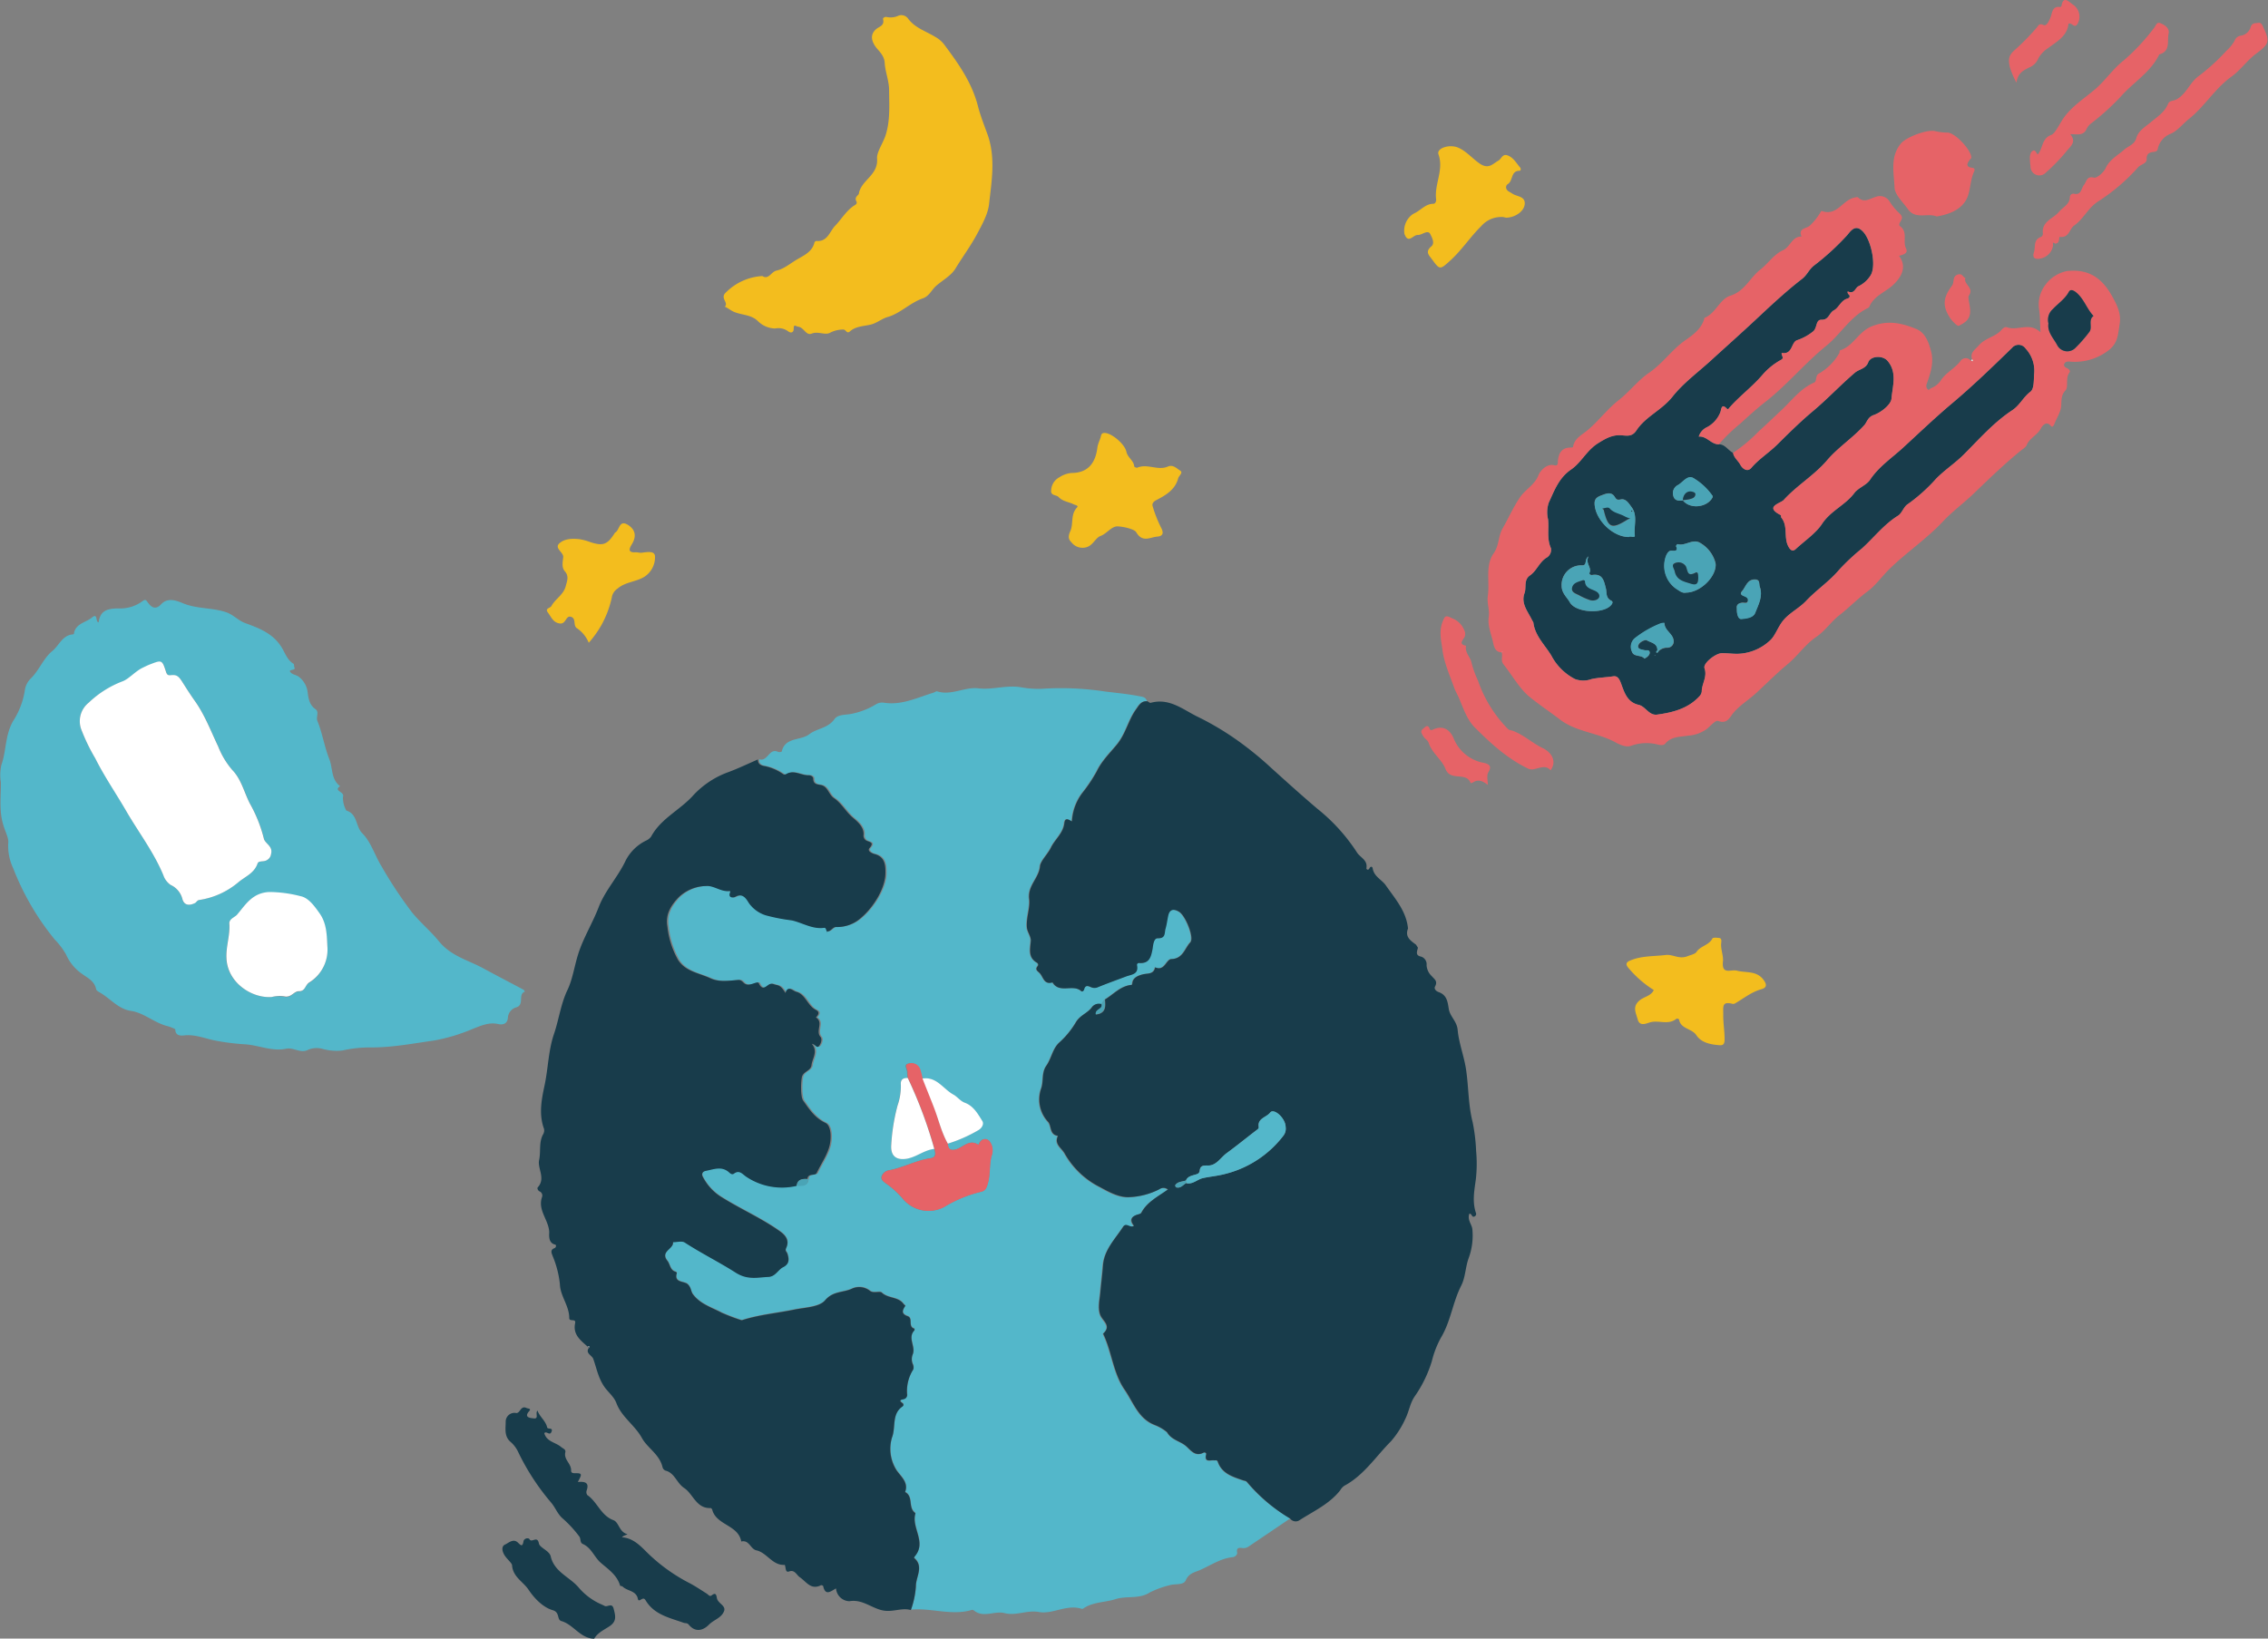 <svg xmlns="http://www.w3.org/2000/svg" viewBox="0 0 451.81 326.49"><rect x="0" y="0" width="451.81" height="326.49" fill="#808080" stroke="none"/><title>Coming soon_world</title><g id="Layer_2" data-name="Layer 2"><g id="Layer_1-2" data-name="Layer 1"><path d="M118,326.49c-2.55-.29-3.83-2.82-6.18-3.5-.92-.27-.25-1.75-1.71-2.16-2-.58-3.74-2.46-4.81-4.07s-3.11-2.54-3.29-4.85c0-.5-1.19-1.37-1.64-2.27s-.38-1.62.28-1.91,1.6-1.25,2.52-.37c.63.6.92.89,1.12-.28.1-.56,1-.77,1.21-.36.44.75,1.54-.82,1.85.8.17.9,2.09,1.42,2.36,2.6.71,3.09,3.75,4.08,5.53,6.15a12.49,12.49,0,0,0,4.38,3.32c.28.12.56.25.83.39.56.3,1.48-.73,1.8.57s.69,2.43-.76,3.43c-1.09.75-2.41,1.29-3.12,2.53Z" style="fill:#183c4b;"/><path d="M257,302.56l-8.21,5.55a1.78,1.78,0,0,1-1.25.34c-.63-.07-1.28-.17-1.09.91.07.41-.42.85-.87.9-2.41.24-4.36,1.61-6.48,2.55-1.06.47-2.27.61-2.89,2.07-.45,1.05-2.18.61-3.31,1a18.46,18.46,0,0,0-3.85,1.41c-2.12,1.39-4.6.62-6.84,1.34-2.08.67-4.41.53-6.33,1.81-.1.07-.26.16-.35.13-3-1-5.79,1.12-8.57.62-2.39-.43-4.54.81-6.83.22-2-.52-4.23,1.05-6.16-.56a.45.45,0,0,0-.36-.08c-4,1.21-8.07-.43-12.11-.06a17.18,17.18,0,0,0,1-4.77c0-1.79,1.64-3.91-.35-5.59,0,0,.06-.25.14-.34,2.4-2.81-.74-5.69.11-8.52,0-.07-.14-.2-.24-.28-1.18-1.06-.17-3.12-1.81-4,.8-2.11-1.2-3.32-1.93-4.72a7.9,7.9,0,0,1-.69-6.13c.81-2-.12-4.71,2.11-6.21a.39.39,0,0,0,0-.65c-.82-.56-.36-.67.25-.8a.85.85,0,0,0,.67-.84,7.94,7.94,0,0,1,1.22-5.08,1.54,1.54,0,0,0-.12-1.1,2.55,2.55,0,0,1,0-1.88c.66-1.59-1.11-3.32.36-4.82a.4.4,0,0,0-.07-.35c-1.3-.38-.18-2.08-1.28-2.46-1.4-.48-1-1.21-.47-2.08,0,0-.27-.24-.38-.39-1.05-1.45-3.06-1-4.32-2.23-.42-.4-1.64.2-2.35-.36a3.45,3.45,0,0,0-3.63-.41c-1.72.8-3.72.43-5.32,2.31-1.17,1.36-4,1.41-6.11,1.84-3.35.68-6.77,1-10.07,2-.23.07-.37.18-.65.06a38.94,38.94,0,0,1-3.75-1.43c-2-1.08-4.34-1.7-5.78-3.74-.43-.61-.41-1.36-1-1.95s-2.81-.23-2.16-2.23c0-.05-.16-.21-.27-.25-1.1-.33-1.05-1.48-1.6-2.16-1.53-1.92,1.29-2.34,1.1-3.73.79,0,1.79-.3,2.35.07,3.3,2.18,6.85,3.95,10.15,6,2.37,1.51,4.31.95,6.52.85,1.38-.06,1.87-1.41,2.91-1.93,1.31-.65,1.21-1.65.85-2.73-.12-.36-.51-.49-.23-1.1.67-1.43,0-2.47-1.26-3.34-3.64-2.58-7.74-4.38-11.52-6.74a10.28,10.28,0,0,1-3.77-4c-.4-.72-.06-1.18.56-1.3,1.53-.29,3.11-1,4.57.26.28.24.66.58,1,.31,1.12-.85,1.74.13,2.49.62a12.78,12.78,0,0,0,10,1.81c1,0,2.21.22,2.38-1.34.13-1.19,1.53-.49,1.87-1.21,1-2.12,2.52-4.08,2.72-6.45.1-1.15,0-3-1-3.49-2.1-1-3.21-2.69-4.42-4.41-.58-.83-.47-3.76-.27-4.69.26-1.21,1.76-1.18,1.92-2.42.18-1.39,1.33-2.69.07-4.23.7.09,1,.87,1.39.47s.73-1.41.31-1.88c-1-1.18.69-2.89-.89-3.85.49-.5.84-1.07,0-1.49-1.7-.85-2.07-3.19-4-3.64-.5-.12-1.63-1.38-2.06.27-.47-.69-.88-1.47-1.82-1.61-.43-.07-.81-.36-1.3-.17-.72.28-1.4,1.53-2.21-.18-.26-.55-1.76.74-2.78.1-.41-.26-.61-.8-1.25-.75-1.9.15-3.84.5-5.64-.34-2.22-1-4.88-1.31-6.39-3.62a17.1,17.1,0,0,1-2.13-6.61c-.45-2.53.72-4.29,2.24-5.91a8.06,8.06,0,0,1,5.48-2.23c1.52-.1,2.92,1.21,4.6,1,.31,0,.17.22.11.4-.37,1.1.82.89,1,.8,1.57-.94,2.28.37,2.83,1.25a6.5,6.5,0,0,0,3.33,2.39,36.85,36.85,0,0,0,5.16,1c2.16.46,4.12,1.81,6.46,1.49.38-.05.4.42.52.7l-.22.14s.11,0,.13,0a.55.55,0,0,0,.07-.16c.8.1,1.11-.87,1.85-.86a7.11,7.11,0,0,0,5-1.85c2.42-2.06,4.77-5.8,4.84-8.78,0-1.65-.06-3.42-2.27-3.94-.45-.1-1.39-.58-.9-1.15.88-1,.3-1.15-.51-1.45a1.12,1.12,0,0,1-.67-1.24c.07-1.63-1.38-2.72-2.24-3.47-1.35-1.18-2.18-2.82-3.67-3.81-1.06-.71-1.21-2.38-2.66-2.62-.82-.14-1.47-.2-1.46-1.28,0-.33-.43-.67-.85-.65-1.54.09-3-1.15-4.6-.2a.56.56,0,0,1-.5,0,10.11,10.11,0,0,0-3.59-1.6c-.78-.12-1.53-.3-1.47-1.35.82.26,1.27-.23,1.77-.76s1-1.17,2-.71c.19.1.7,0,.72-.07.69-2.94,3.78-2.11,5.51-3.46,1.5-1.16,3.69-1.15,5-3,.69-1,2.33-.79,3.53-1.08a14.8,14.8,0,0,0,4.8-1.91A2.34,2.34,0,0,1,176,140c3.58.6,6.71-1,10-2,.24-.07.5-.31.69-.25,2.84.9,5.5-.93,8.22-.6,2.91.35,5.7-.75,8.65-.18a19,19,0,0,0,4.83.22,58.63,58.63,0,0,1,11.8.6c2.24.27,4.55.49,6.79.93.58.11,1.31.16,1.49,1-1.22-.12-1.72.86-2.27,1.62-1.56,2.15-2,4.83-3.81,7-1.39,1.68-3,3.24-4,5.32a29.79,29.79,0,0,1-2.9,4.34,10.4,10.4,0,0,0-2.06,5.65c-.53-.24-1.36-1-1.52.39-.22,2-1.85,3.16-2.65,4.82-.64,1.32-2.09,2.66-2.19,3.76-.22,2.37-2.48,3.81-2.15,6.5.21,1.71-.63,3.74-.46,5.66.08.92.85,1.82.78,2.69-.13,1.67-.59,3.29,1.25,4.36a.44.44,0,0,1,.11.66c-.5.64-.13.87.36,1.34.8.76.86,2.45,2.61,1.9,1.37,2.33,4.12.23,5.76,1.77.15.14.46-.09.54-.39.21-.85.76-.71,1.33-.44a1.65,1.65,0,0,0,1.45,0c1.84-.75,3.71-1.42,5.57-2.12,1.07-.4,2.53-.39,2.18-2.2a.38.38,0,0,1,.43-.48c2.07.13,2.36-1.26,2.67-2.85.14-.73.27-2.09,1-2.08,1.65,0,1.31-1,1.58-1.93s.34-1.72.53-2.58c.32-1.44,1.27-1.31,2.16-.78,1.3.77,3.1,5.22,2.23,6.13-1.1,1.16-1.41,3.24-3.77,3.31-1,0-1.35,2.52-3.22,1.63-.29,1.51-1.55,1.15-2.55,1.44-.83.24-1.84.61-2,1.72,0,.32,0,.33-.35.37-2.06.31-3.43,1.87-5.1,2.89l-.65,1a1.72,1.72,0,0,0-1.91.55c-.87,1.27-2.44,1.59-3.31,3.19a17.3,17.3,0,0,1-3.27,3.94c-1.28,1.19-1.55,3.15-2.52,4.55s-.49,3.13-1.09,4.69a6.56,6.56,0,0,0,1.46,6.56c.68.81.24,2.52,1.93,2.75-.83,1.68.77,2.43,1.36,3.56a16.69,16.69,0,0,0,7,6.65c1.85,1.05,3.88,2.17,5.92,2a14.45,14.45,0,0,0,5.92-1.57,1.4,1.4,0,0,1,1.7.05c-2,1.44-4.17,2.49-5.3,4.65-.09.18-.43.26-.66.32-1.34.38-1.72,1.12-.8,2.26-.76.56-1.55-.74-2.17.22-1.56,2.43-3.73,4.53-4,7.65-.15,1.9-.39,3.8-.56,5.69-.13,1.42-.45,2.8,0,4.15s2.34,2.18.61,3.76c0,0,.07.23.12.34,1.63,3.53,1.89,7.58,4.16,10.86,1.75,2.52,2.69,5.68,5.93,7a8.59,8.59,0,0,1,2.56,1.45c.88,1.53,2.53,1.75,3.69,2.69.93.75,1.86,2.32,3.58,1.39.22-.12.61,0,.53.33-.46,1.73.86,1.1,1.59,1.2.3,0,.59-.14.74.31.81,2.37,3,3,5,3.67.29.1.57.07.82.36A33.56,33.56,0,0,0,257,302.56Zm-76.19-87.78c-.92,0-1.47.32-1.37,1.34a11.71,11.71,0,0,1-.65,4.11,39,39,0,0,0-1.27,8c-.1,2,.92,2.86,2.78,2.66,2.09-.23,3.71-1.79,5.8-2,.18.81.48,1.7-.79,1.89-2.83.42-5.36,1.85-8.15,2.38a1.85,1.85,0,0,0-1.56,1.25c-.19.77.61,1.17,1.14,1.58a17.57,17.57,0,0,1,3.2,3,6.66,6.66,0,0,0,8.13,1.5,25.3,25.3,0,0,1,7.23-3c1-.21,1.18-.74,1.45-1.64.56-1.84.28-3.76.76-5.54a3,3,0,0,0-.43-2.94c-.67-.7-1.66-.51-2.11.61,0,0-.12.11-.15.09-1.78-1.17-3,.57-4.43.95-1.17.31-1.51-.17-1.61-1.15a29.25,29.25,0,0,0,6-2.65c.79-.47,1.17-1.32.83-1.85-.9-1.42-1.76-3-3.48-3.64-.93-.35-1.51-1.2-2.27-1.62-2-1.1-3.35-3.65-6.17-3.2-.15-.61-.28-1.22-.47-1.82a1.83,1.83,0,0,0-2.28-1.17c-1.06.23-.19,1.14-.25,1.74A6.88,6.88,0,0,0,180.83,214.78Z" style="fill:#53b7ca;"/><path d="M257,302.56a33.56,33.56,0,0,1-8.56-7.26c-.24-.29-.53-.26-.82-.36-2-.72-4.17-1.3-5-3.67-.15-.45-.45-.27-.74-.31-.73-.1-2,.52-1.59-1.2.08-.3-.31-.45-.53-.33-1.72.92-2.65-.65-3.58-1.39-1.16-.94-2.81-1.16-3.69-2.69A8.59,8.59,0,0,0,230,283.9c-3.24-1.3-4.19-4.46-5.93-7-2.28-3.29-2.53-7.33-4.16-10.86-.05-.11-.16-.31-.12-.34,1.73-1.58-.16-2.53-.61-3.76s-.17-2.73,0-4.15c.17-1.89.41-3.79.56-5.69.25-3.11,2.41-5.22,4-7.65.62-1,1.41.34,2.17-.22-.92-1.14-.55-1.88.8-2.26.24-.07.57-.15.66-.32,1.13-2.16,3.28-3.21,5.3-4.65a1.4,1.4,0,0,0-1.7-.05,14.45,14.45,0,0,1-5.92,1.57c-2,.13-4.08-1-5.92-2a16.69,16.69,0,0,1-7-6.65c-.59-1.14-2.19-1.88-1.36-3.56-1.69-.23-1.26-1.94-1.93-2.75a6.56,6.56,0,0,1-1.46-6.56c.59-1.56.05-3.2,1.09-4.69s1.24-3.36,2.52-4.55a17.3,17.3,0,0,0,3.27-3.94c.87-1.6,2.44-1.92,3.31-3.19a1.72,1.72,0,0,1,1.91-.55c.35,1.08-1.28.93-1.14,2.07,2-.24,1.93-1.61,1.79-3,1.67-1,3-2.59,5.1-2.89.32,0,.31-.06.35-.37.14-1.12,1.14-1.48,2-1.72,1-.29,2.26.07,2.55-1.44,1.87.9,2.21-1.6,3.22-1.63,2.35-.07,2.67-2.15,3.77-3.31.87-.91-.93-5.36-2.23-6.13-.89-.53-1.84-.66-2.16.78-.19.85-.28,1.72-.53,2.58s.07,2-1.58,1.93c-.78,0-.9,1.35-1,2.08-.31,1.6-.6,3-2.67,2.85a.38.38,0,0,0-.43.48c.34,1.81-1.12,1.8-2.18,2.2-1.86.7-3.73,1.37-5.57,2.12a1.65,1.65,0,0,1-1.45,0c-.57-.27-1.12-.41-1.33.44-.07.29-.39.53-.54.39-1.64-1.54-4.38.56-5.76-1.77-1.76.54-1.81-1.15-2.61-1.9-.5-.47-.87-.69-.36-1.34a.44.44,0,0,0-.11-.66c-1.84-1.07-1.38-2.69-1.25-4.36.07-.87-.7-1.77-.78-2.69-.17-1.92.68-3.95.46-5.66-.33-2.69,1.92-4.12,2.15-6.5.1-1.1,1.55-2.44,2.19-3.76.81-1.66,2.43-2.86,2.65-4.82.16-1.36,1-.64,1.52-.39a10.4,10.4,0,0,1,2.06-5.65,29.79,29.79,0,0,0,2.9-4.34c1-2.08,2.63-3.64,4-5.32,1.77-2.15,2.26-4.83,3.81-7,.55-.75,1-1.74,2.27-1.62.21.11.46.36.63.31,3.86-1.06,6.57,1.48,9.69,2.93a57,57,0,0,1,9,5.58,66.78,66.78,0,0,1,5.41,4.53c3,2.71,6,5.42,9.11,8.06a36.6,36.6,0,0,1,7.9,8.72c.63,1,2.18,1.49,1.87,3.15,0,.21.37.48.61,0s.59-.34.64,0c.25,1.65,1.82,2.25,2.62,3.4,1.84,2.65,4.1,5.15,4.42,8.6-.65,1.65.5,2.41,1.59,3.21l.39.61c-.16.71-.59,1.52.61,1.77a1.59,1.59,0,0,1,1.11,1.71,3.23,3.23,0,0,0,1,2.15c.54.64,1.27,1,.7,2.07-.29.53.25,1,.73,1.15,1.63.6,1.76,1.92,2,3.39s1.61,2.42,1.76,4.13c.23,2.59,1.23,5.11,1.64,7.69.56,3.55.44,7.17,1.35,10.72a35.42,35.42,0,0,1,.69,5.75A27.29,27.29,0,0,1,294,235c-.31,2.27-.72,4.4,0,6.62a.55.55,0,0,1-.29.77c-.54.26-.49-.67-1-.55-.44,1.19.45,2.05.59,3a13,13,0,0,1-.76,5.93c-.63,1.8-.61,3.74-1.46,5.41-1.7,3.34-2.08,7.15-4.07,10.42a19.23,19.23,0,0,0-1.77,4.61,25,25,0,0,1-3.45,7.07c-.88,1.31-1.09,2.87-1.76,4.27a18.49,18.49,0,0,1-2.93,4.62c-3,3-5.38,6.76-9.25,8.84a2.62,2.62,0,0,0-.86.92c-2.16,2.76-5.32,4.16-8.16,6A1.37,1.37,0,0,1,257,302.56Zm-20.76-67.35c-.73.27-1.63.18-2.13.94,0,.07.1.41.2.43.85.23,1.34-.44,1.93-.84,1.31.31,2.21-.74,3.31-1,1.44-.33,2.9-.43,4.38-.82a21,21,0,0,0,11.82-7.74,2.33,2.33,0,0,0,.36-1.62c0-1.77-2.38-3.81-3.09-2.87s-2.55,1.12-2.28,2.85c.05.35-.24.51-.51.71-2,1.5-3.89,3.07-5.88,4.53-1.24.91-2.09,2.59-3.89,2.46-.91-.07-1.36.09-1.47,1-.08.68-.58.72-1.07.87C237.27,234.29,236.56,234.45,236.25,235.21Z" style="fill:#183c4b;"/><path d="M158.68,236.29a12.78,12.78,0,0,1-10-1.81c-.75-.49-1.37-1.47-2.49-.62-.36.27-.74-.06-1-.31-1.46-1.25-3-.55-4.57-.26-.62.12-1,.58-.56,1.3a10.28,10.28,0,0,0,3.77,4c3.78,2.36,7.88,4.15,11.52,6.74,1.23.87,1.93,1.91,1.26,3.34-.28.6.11.73.23,1.1.36,1.08.46,2.09-.85,2.73-1,.51-1.53,1.87-2.91,1.93-2.21.1-4.14.66-6.52-.85-3.29-2.1-6.85-3.86-10.15-6-.55-.37-1.55-.06-2.35-.07.19,1.38-2.63,1.81-1.1,3.73.54.68.5,1.83,1.6,2.16.11,0,.29.2.27.25-.64,2,1.43,1.55,2.16,2.23s.61,1.34,1,1.95c1.45,2,3.76,2.66,5.78,3.74a38.94,38.94,0,0,0,3.75,1.43c.29.12.42,0,.65-.06,3.3-1,6.72-1.3,10.07-2,2.12-.43,4.95-.47,6.11-1.84,1.6-1.88,3.61-1.51,5.32-2.31a3.45,3.45,0,0,1,3.63.41c.7.56,1.93,0,2.35.36,1.26,1.2,3.27.78,4.32,2.23.11.15.4.36.38.39-.57.87-.92,1.6.47,2.08,1.11.38,0,2.08,1.28,2.46a.4.4,0,0,1,.07.35c-1.47,1.5.3,3.23-.36,4.82a2.55,2.55,0,0,0,0,1.88,1.54,1.54,0,0,1,.12,1.1,7.94,7.94,0,0,0-1.22,5.08.85.85,0,0,1-.67.84c-.61.13-1.07.24-.25.8a.39.39,0,0,1,0,.65c-2.22,1.5-1.3,4.17-2.11,6.21a7.9,7.9,0,0,0,.69,6.13c.73,1.4,2.74,2.61,1.93,4.72,1.64.85.63,2.91,1.81,4,.09.08.26.22.24.28-.85,2.83,2.29,5.71-.11,8.52-.08.09-.17.31-.14.34,2,1.68.32,3.79.35,5.59a17.18,17.18,0,0,1-1,4.77c-1.93-.55-3.73.58-5.91,0s-3.87-2.18-6.34-1.76a2.74,2.74,0,0,1-2.65-2.55c-1,.52-2.11,1.61-2.57-.47,0-.09-.35-.21-.45-.16-2,1-2.9-.71-4.22-1.61-.61-.42-1-1.55-2.1-1.14-.55.2-.63-.22-.71-.6a5,5,0,0,0-.15-.71c-2.48.17-3.54-2.43-5.68-2.9-1.17-.26-1.42-2.14-3-1.76-.6-3.3-4.86-3.21-5.76-6.23,0-.17-.22-.43-.32-.43-2.9.12-3.48-2.79-5.3-4-1.51-1-1.86-3-3.73-3.47a1,1,0,0,1-.58-.69c-.58-2.53-3-3.81-4.08-5.76-1.43-2.62-4.07-4.2-5.11-7-.48-1.28-1.63-2.15-2.38-3.22-1.24-1.77-1.56-3.74-2.23-5.59-.26-.72-1.63-1.1-.88-2.19,0-.13,0-.25,0-.37l-.17,0,.2.37c-1.44-1.35-3.27-2.48-2.76-4.91.22-1.05-1.18-.19-1.17-1.06,0-2.41-1.78-4.35-1.86-6.68a19.71,19.71,0,0,0-1.43-5.61c-.17-.52-.62-1.23.33-1.6.39-.15.42-.66.14-.72-1.48-.35-1.14-2.06-1.17-2.57-.15-2.39-2.34-4.34-1.43-6.9a.9.9,0,0,0-.49-1.13c-.35-.16-.51-.64-.37-.79,1.65-1.8-.09-3.75.28-5.47s-.09-3.5.79-5.1a1.52,1.52,0,0,0,.19-1.09c-1.11-3-.46-6,.13-8.8.7-3.36.74-6.85,1.84-10.08,1-2.92,1.35-6,2.72-8.85,1-2.11,1.35-4.64,2.06-6.93,1-3.28,2.89-6.28,4.13-9.51,1.31-3.39,3.83-6,5.37-9.28a9,9,0,0,1,4.09-4,2.42,2.42,0,0,0,1-.81c1.95-3.61,5.79-5.28,8.41-8.23a17.77,17.77,0,0,1,7.06-4.63c2-.75,3.87-1.66,5.8-2.49-.05,1,.7,1.23,1.47,1.35a10.11,10.11,0,0,1,3.59,1.6.56.56,0,0,0,.5,0c1.58-1,3.06.29,4.6.2.42,0,.85.32.85.65,0,1.08.63,1.14,1.46,1.28,1.45.24,1.6,1.91,2.66,2.62,1.49,1,2.32,2.63,3.67,3.81.86.75,2.31,1.83,2.24,3.47a1.12,1.12,0,0,0,.67,1.24c.82.3,1.39.42.51,1.45-.49.57.45,1,.9,1.15,2.21.52,2.31,2.29,2.27,3.94-.07,3-2.42,6.73-4.84,8.78a7.11,7.11,0,0,1-5,1.85c-.74,0-1.05,1-1.85.86l0,0c-.13-.28-.15-.75-.52-.7-2.34.32-4.3-1-6.46-1.49a36.85,36.85,0,0,1-5.16-1,6.5,6.5,0,0,1-3.33-2.39c-.56-.88-1.26-2.19-2.83-1.25-.15.09-1.34.3-1-.8.06-.18.19-.43-.11-.4-1.67.19-3.08-1.12-4.6-1a8.06,8.06,0,0,0-5.48,2.23c-1.53,1.62-2.7,3.38-2.24,5.91a17.1,17.1,0,0,0,2.13,6.61c1.51,2.31,4.17,2.58,6.39,3.62,1.8.84,3.75.48,5.64.34.64,0,.85.49,1.25.75,1,.64,2.52-.66,2.78-.1.8,1.71,1.48.46,2.21.18.49-.19.87.1,1.3.17.94.15,1.35.92,1.82,1.61.43-1.65,1.55-.39,2.06-.27,1.91.45,2.28,2.78,4,3.64.83.42.48,1,0,1.49,1.58,1-.13,2.67.89,3.85.41.48.12,1.4-.31,1.88s-.69-.38-1.39-.47c1.26,1.54.11,2.83-.07,4.23-.16,1.24-1.66,1.21-1.92,2.42-.2.93-.31,3.86.27,4.69,1.22,1.72,2.32,3.43,4.42,4.41,1,.47,1.13,2.34,1,3.49-.2,2.37-1.72,4.33-2.72,6.45-.34.72-1.74,0-1.87,1.21C160,234.88,158.9,234.83,158.68,236.29Z" style="fill:#183c4b;"/><path d="M19.64,124c.32-2.06,1.29-2.8,4.11-2.77a7.41,7.41,0,0,0,4.65-1.46c.64-.47.75-.12,1.1.34.73,1,1.56,1.41,2.63.26,1.31-1.4,3.12-.67,4.3-.18,2.82,1.18,5.87.84,8.68,1.82,1.41.49,2.36,1.64,3.74,2.14,2.73,1,5.4,2,7.13,4.64.79,1.18,1.16,2.66,2.49,3.47.15.09.07.5.18.72.4.75-1.62.25-.62,1.12.42.37,1.17.4,1.64.86a4.61,4.61,0,0,1,1.61,2.9c.15,1.2.32,2.58,1.57,3.44.79.54.06,1.58.38,2.34,1,2.46,1.39,5.13,2.38,7.63.71,1.79.31,4,2.14,5.37-1.45,1,1,1.06.57,2.16a5.17,5.17,0,0,0,.67,2.7c2.26.67,1.82,3.17,3.19,4.54,1.73,1.72,2.48,4.39,3.83,6.58a83.69,83.69,0,0,0,6.06,9.16c1.67,2.05,3.76,3.79,5.36,5.76,2.45,3,5.87,3.77,8.91,5.43,2.62,1.43,5.28,2.8,7.92,4.21.13.07.2.26.3.4-1.49.52.06,2.74-1.85,3.17a2.3,2.3,0,0,0-1.53,2c-.09,1.37-1.17,1.46-1.89,1.3-1.93-.45-3.62.38-5.22,1a36,36,0,0,1-7.58,2.27c-4.1.57-8.18,1.37-12.36,1.38a25.13,25.13,0,0,0-5.92.61A10.44,10.44,0,0,1,64.3,209a4.36,4.36,0,0,0-2.92.17c-1.49.79-2.89-.53-4.41-.21-2.75.58-5.38-.69-8.1-.88a45.67,45.67,0,0,1-6.19-.79c-1.9-.4-3.79-1.19-5.86-1-.55.06-1.91.27-1.9-1.22a7.25,7.25,0,0,0-1.69-.65c-2.55-.68-4.59-2.63-7.14-3s-4.15-2.52-6.26-3.7c-.26-.15-.62-.36-.67-.6-.34-1.74-1.83-2.31-3-3.21a9.18,9.18,0,0,1-3-3.73,14.9,14.9,0,0,0-2.27-3,52.1,52.1,0,0,1-8.24-14.13,10.45,10.45,0,0,1-1-5.19c.09-.91-.67-2.32-1-3.51-.86-2.81-.45-5.64-.48-8.48a9.12,9.12,0,0,1,.11-3.47c1-2.82.71-5.9,2.33-8.73a15.58,15.58,0,0,0,2.35-6.22,4.1,4.1,0,0,1,1.22-2.31c1.66-1.64,2.48-4,4.24-5.42,1.35-1.11,2-3.14,4.07-3.32.31,0,.24-.21.27-.37.47-1.85,2.37-2,3.57-3S19,124,19.64,124ZM54,170.14c.44-1.55-1.19-2-1.39-3a28,28,0,0,0-2.8-7c-1.14-2.24-1.7-4.84-3.5-6.67a16.38,16.38,0,0,1-2.81-4.7c-1.47-3.08-2.64-6.28-4.66-9.08-.88-1.23-1.72-2.55-2.49-3.78-.68-1.08-1.1-1.42-2.16-1.33-.56.05-.84,0-1.07-.66-.77-2.4-.83-2.39-3.11-1.51-.53.21-1.05.46-1.57.71-1.51.71-2.79,2.25-4,2.7A20,20,0,0,0,17.68,140a4.72,4.72,0,0,0-1.49,5.36A38,38,0,0,0,19,151.11c1.79,3.52,4.07,6.79,6,10.21,2.5,4.37,5.63,8.39,7.57,13.09A3.79,3.79,0,0,0,34,176.32a4.21,4.21,0,0,1,2.33,2.85c.38,1.31,1.42,1.26,2.46.78.32-.15.42-.55.88-.63a15.64,15.64,0,0,0,7.73-3.48c1.41-1.19,3.22-1.82,3.89-3.8.17-.49.9-.37,1.39-.49A1.63,1.63,0,0,0,54,170.14Zm.13,28.51a6.42,6.42,0,0,1,2.72,0c1.24.09,1.73-1.1,2.68-1.07,1.24,0,1.2-1.22,2-1.72a7.67,7.67,0,0,0,3.66-7c-.13-2.28-.07-4.64-1.52-6.73-1-1.52-2.25-3.18-3.85-3.48a25.26,25.26,0,0,0-6.23-.83c-3.44.18-4.73,2.57-6.4,4.51-.46.53-1.61.81-1.54,1.82.17,2.32-.69,4.52-.57,6.89C45.33,195.87,50.23,198.94,54.12,198.65Z" style="fill:#53b7ca;"/><path d="M342.41,88.53c1.27,0,1.84,1.22,2.84,1.7.17,1,1,1.56,1.46,2.39.29.56,1.3,1.63,2.18.6,1.52-1.77,3.5-3,5.15-4.63,2.28-2.26,4.57-4.53,7.05-6.61,2.91-2.43,5.51-5.23,8.42-7.71.85-.73,2.21-.8,2.67-2.08s2.87-1.43,3.83-.31c2,2.32,1,5.08.81,7.52-.09,1.22-2.09,2.79-3.55,3.29-1.21.42-1.3,1.34-1.85,2-2.28,2.57-5.24,4.46-7.42,7-2.58,3-6,5-8.65,7.92-.64.71-3.94,1.33-.63,3,.11.06.05.39.16.53,1.35,1.67.43,3.88,1.38,5.71.5,1,1,1,1.52.51,1.78-1.65,4-3.11,5.21-5,1.73-2.62,4.62-3.72,6.42-6.12.8-1.07,2.42-1.56,3.14-2.66,1.73-2.6,4.32-4.32,6.52-6.34,3.26-3,6.46-6.07,9.87-8.93,4.13-3.46,8-7.22,11.88-11a1.7,1.7,0,0,1,2.73.15,6.46,6.46,0,0,1,1.7,4.92c-.11,1.23,0,3.06-.75,3.66-1.43,1.07-2.13,2.71-3.62,3.69-3.59,2.36-6.49,5.6-9.45,8.62-1.79,1.83-3.92,3.18-5.7,5a33.39,33.39,0,0,1-5.69,5.11c-.81.51-1.13,1.79-1.93,2.29-2.82,1.74-4.8,4.38-7.21,6.55a42.78,42.78,0,0,0-4.5,4.21c-1.93,2.31-4.53,4-6.62,6.24-1.43,1.51-3.45,2.41-4.72,4.11-.88,1.18-1.48,2.89-2.37,3.68a9.84,9.84,0,0,1-6.7,2.73c-1,0-2-.16-3-.13-1.2,0-3.76,2-3.42,3,.59,1.71-.54,3.08-.55,4.64a1.72,1.72,0,0,1-.51,1c-2.26,2.42-5.26,3.18-8.37,3.6-1.65.23-2.31-1.65-3.71-1.95-2.46-.53-2.93-2.87-3.61-4.57-.41-1-.9-1.19-1.43-1.11-1.43.22-2.88.24-4.32.55a4.78,4.78,0,0,1-3.3,0,11,11,0,0,1-4.72-4.69c-1.27-2.1-3.23-3.9-3.57-6.52,0-.17-.17-.33-.25-.5-.81-1.72-2.28-3.32-1.52-5.4.43-1.17-.22-2.65,1.11-3.56s1.85-2.69,3.35-3.56a1.8,1.8,0,0,0,.81-1.83c-.87-1.9-.37-3.85-.58-5.77a6,6,0,0,1,.14-3.32c1.13-2.43,2-4.94,4.47-6.62,2-1.39,3.1-3.84,5.38-5.24,1.54-1,2.9-1.72,4.68-1.56,1.14.1,2.1.31,2.95-1,1.83-2.78,5.1-4.06,7.19-6.71s5.08-4.86,7.67-7.22c2.94-2.69,5.95-5.36,8.87-8.09s6-5.63,9.25-8.14c1-.74,1.35-1.8,2.29-2.59A49.9,49.9,0,0,0,368,46.84c.68-.82,1.67-2.34,3.23-.56s2.67,6.95,1.3,8.77a5.78,5.78,0,0,1-2.3,2c-.64.27-.8,1.64-2.09,1.05-.14-.07-.12.37.1.55.47.41.12.77-.21.86-1.3.35-1.62,1.78-2.69,2.33s-1,1.94-2.49,1.89c-1.21,0-.79,1.67-1.71,2.36A10.31,10.31,0,0,1,358,67.8c-1.16.38-.85,2.88-3,2.56-.2,0,0,.41.06.64.18.45,0,.59-.45.82a13.35,13.35,0,0,0-3.61,3c-2,2.3-4.44,4.11-6.44,6.37-.16.18-.3.52-.56.25-1.08-1.13-1.1.13-1.26.62a5.71,5.71,0,0,1-2.7,3.08A3,3,0,0,0,338.42,87C340,86.84,340.85,88.56,342.41,88.53Zm-7.16,11.18,0,0c1.29,1.68,4.45,1.51,5.72-.28.16-.23.32-.46.14-.68a12.21,12.21,0,0,0-3.83-3.52c-1.14-.54-2,.84-3,1.42a1.81,1.81,0,0,0-.91,2.26C333.63,99.79,334.45,99.81,335.25,99.71Zm-4.84,30.07a2.36,2.36,0,0,1,1.71-.71,1.25,1.25,0,0,0,1.28-1.54c-.18-1.3-1.83-1.91-1.8-3.39a2.62,2.62,0,0,0-.71.08,20.33,20.33,0,0,0-5.23,3,2.26,2.26,0,0,0-.54,2.64c.35,1.12,1.8.57,2.47,1.37,0,.05,1.05-.51,1.07-1.14s-.65-.39-1-.5c-.54-.15-1.39-.18-1.31-.83.1-.82,1.44-1.33,1.69-1.18.8.48,2.16.54,2.15,2-.09.13-.28.33-.25.38C330.14,130.24,330.26,129.94,330.41,129.79Zm5.47-11.71c2.66,0,5.78-2.84,5.92-5.41a2,2,0,0,0-.06-.57,6.47,6.47,0,0,0-2.91-3.85c-1.56-1.08-3.07.65-4.64.16-.05,0-.33.34-.29.41.47.93-.09,1-.76.9s-.88.37-1.14.83a5.58,5.58,0,0,0,2,6.81C334.55,117.7,335.09,118.24,335.88,118.08Zm-19.43-7.21c-.92.65-.16,1.85-1.36,1.77a3.89,3.89,0,0,0-4,4.09c0,1.47,1.08,2.3,1.63,3.27,1.1,2,5.77,2.31,7.71,1,.47-.31,1.15-1,.56-1.31-1.18-.58-.87-1.6-1.08-2.43-.39-1.52-.62-3.06-2.79-2.69-.28,0-.59-.21-.48-.43C317.17,113.05,315.74,112.26,316.45,110.86Zm8-3.91c.33-.2,1.28.3,1.21-.29-.24-1.88.64-3.91-.64-5.63-.54-.73-1.14-1.75-2.14-1.54-.75.16-.88,0-1.24-.54-.66-1.06-1.72-.61-2.58-.28-.66.25-1.4.53-1.41,1.56C317.67,103.37,321.19,107,324.48,107ZM346,121.3c0,1,.25,2.09.89,2,.95-.09,2.37-.22,2.76-1.21.63-1.63,1.6-3.3.92-5.21-.2-.55.09-1.38-.87-1.44-1.64-.09-1.9,1.46-2.69,2.35-.55.61.05.85.55,1s.71.39.65.83c-.1.68-.7.41-1.07.43C346.2,120.16,345.86,120.59,346,121.3Zm-16.31,9.16-.07.14h.12Z" style="fill:#183c4b;"/><path d="M342.41,88.53c-1.56,0-2.39-1.69-4-1.54a3,3,0,0,1,1.64-1.88,5.71,5.71,0,0,0,2.7-3.08c.17-.49.18-1.74,1.26-.62.26.27.4-.07.56-.25,2-2.26,4.44-4.06,6.44-6.37a13.35,13.35,0,0,1,3.61-3c.42-.22.63-.37.45-.82-.09-.23-.26-.67-.06-.64,2.11.32,1.79-2.18,3-2.56a10.31,10.31,0,0,0,3.14-1.71c.92-.69.5-2.4,1.71-2.36,1.53.05,1.56-1.41,2.49-1.89s1.39-2,2.69-2.33c.33-.09.69-.45.21-.86-.22-.19-.24-.62-.1-.55,1.29.59,1.45-.78,2.09-1.05a5.78,5.78,0,0,0,2.3-2c1.37-1.82.27-7-1.3-8.77s-2.55-.26-3.23.56A49.9,49.9,0,0,1,361.24,53c-.94.79-1.34,1.85-2.29,2.59-3.25,2.51-6.24,5.33-9.25,8.14s-5.92,5.4-8.87,8.09c-2.58,2.36-5.5,4.48-7.67,7.22S327.81,83,326,85.74c-.85,1.29-1.81,1.07-2.95,1-1.78-.16-3.14.61-4.68,1.56-2.27,1.4-3.34,3.85-5.38,5.24-2.46,1.68-3.34,4.18-4.47,6.62a6,6,0,0,0-.14,3.32c.21,1.91-.29,3.87.58,5.77a1.8,1.8,0,0,1-.81,1.83c-1.5.86-2,2.63-3.35,3.56s-.68,2.39-1.11,3.56c-.76,2.08.7,3.68,1.52,5.4.08.17.23.32.25.5.34,2.63,2.3,4.42,3.57,6.52a11,11,0,0,0,4.72,4.69,4.78,4.78,0,0,0,3.3,0c1.43-.31,2.89-.33,4.32-.55.54-.08,1,.08,1.43,1.11.68,1.7,1.15,4,3.61,4.57,1.4.3,2.06,2.17,3.71,1.95,3.11-.43,6.11-1.19,8.37-3.6a1.72,1.72,0,0,0,.51-1c0-1.56,1.15-2.93.55-4.64-.34-1,2.22-2.95,3.42-3,1,0,2,.11,3,.13a9.84,9.84,0,0,0,6.7-2.73c.88-.8,1.48-2.5,2.37-3.68,1.27-1.7,3.3-2.6,4.72-4.11,2.1-2.22,4.69-3.93,6.62-6.24a42.78,42.78,0,0,1,4.5-4.21c2.41-2.16,4.39-4.8,7.21-6.55.81-.5,1.13-1.78,1.93-2.29a33.39,33.39,0,0,0,5.69-5.11c1.78-1.8,3.91-3.15,5.7-5,3-3,5.86-6.26,9.45-8.62,1.5-1,2.2-2.62,3.62-3.69.8-.6.64-2.43.75-3.66a6.46,6.46,0,0,0-1.7-4.92,1.7,1.7,0,0,0-2.73-.15c-3.87,3.76-7.75,7.52-11.88,11-3.4,2.86-6.61,5.94-9.87,8.93-2.2,2-4.79,3.74-6.52,6.34-.73,1.1-2.34,1.59-3.14,2.66-1.8,2.4-4.68,3.5-6.42,6.12-1.25,1.89-3.43,3.35-5.21,5-.51.48-1,.47-1.52-.51-.95-1.84,0-4-1.38-5.71-.11-.13,0-.47-.16-.53-3.3-1.7,0-2.32.63-3,2.62-2.9,6.07-4.87,8.65-7.92,2.18-2.58,5.14-4.46,7.42-7,.55-.62.64-1.54,1.85-2,1.45-.5,3.46-2.07,3.55-3.29C377,77,378,74.2,376,71.88c-1-1.12-3.34-1-3.83.31s-1.82,1.35-2.67,2.08c-2.9,2.48-5.51,5.28-8.42,7.71-2.48,2.08-4.78,4.36-7.05,6.61-1.65,1.63-3.63,2.85-5.15,4.63-.87,1-1.89,0-2.18-.6-.44-.84-1.29-1.42-1.46-2.39a31.36,31.36,0,0,0,5.12-4.29c1.53-1.37,3-2.8,4.49-4.19,2.1-1.95,3.8-4.34,6.57-5.54.57-.25.13-1.44,1-1.82a11.11,11.11,0,0,0,4-4.05c.07-.17,0-.5.13-.53,2.64-.81,3.61-3.67,6.26-4.76,3.27-1.35,6.08-.66,8.92.49,1.75.71,2.43,2.5,2.93,4.33.67,2.41-.11,4.55-.87,6.72a.93.93,0,0,0,.15.87c.27.46.5,0,.73-.11a4.18,4.18,0,0,0,1.89-1.44c1-1.65,2.86-2.45,4-4a1.27,1.27,0,0,1,2-.11L393,72l-.14-.4c-.44-1.4.54-1.85,1.34-2.78,1.29-1.51,3.27-1.67,4.48-3.05.31-.36.72-.72,1.14-.56,2.11.79,4.47-1.12,6.67,1-.11-1.84-.07-3.29-.3-4.7a6.43,6.43,0,0,1,1.24-4.71A7,7,0,0,1,411.8,54c3.91-.39,6.66,1,8.85,4.83,1.13,2,1.95,3.64,1.6,5.77s-.3,3.91-2.52,5.44a11,11,0,0,1-7.49,2c-.4,0-.79,0-1,.43s.12.7.5.87.77.56.53.87c-.87,1.13-.16,2.9-.79,3.56-1.18,1.23-.64,2.62-1,3.86-.31,1.06-.88,1.92-1.25,2.9-.13.33-.4.67-.66.36-1-1.28-1.92.28-2,.48-.7,1.34-2.25,1.89-2.83,3.31-.19.47-.79.79-1.23,1.15-3.19,2.62-6.16,5.46-9.13,8.33-2,1.95-4.39,3.68-6.31,5.73-3.27,3.48-7.22,6.13-10.61,9.42-1.51,1.46-2.74,3.27-4.4,4.51-2,1.48-3.7,3.25-5.64,4.76-1.62,1.26-2.85,3.14-4.61,4.33-2.2,1.49-3.64,3.72-5.68,5.41s-4.18,3.82-6.26,5.75c-1.47,1.36-3.23,2.4-4.54,3.95-.79.93-1.23,2.31-3.08,1.62-.48-.18-1.51,1-2.22,1.59a7,7,0,0,1-3.68,1.34c-1.6.28-3.37.12-4.61,1.59-.33.4-.93.32-1.45.2a9,9,0,0,0-5.34.23c-1.1.4-2.42-.29-3.23-.73-3.48-1.88-7.63-2-10.89-4.44-2-1.54-4.21-3-6.16-4.6s-3.45-4.3-5.17-6.47c-.6-.76-.09-1.63-.36-2.4l.22-.12s-.09,0-.11,0a.73.73,0,0,0-.09.15c-1.31,0-1.56-1.2-1.73-2-.36-1.68-1.12-3.27-.85-5.14.19-1.33-.4-2.73-.19-4.14.41-2.83-.57-6,1.17-8.46,1.11-1.58.89-3.41,1.74-4.89,1.19-2.06,2.13-4.25,3.49-6.25,1.1-1.62,3-2.52,3.73-4.52.19-.5,1.43-2.27,3.09-1.88.87.21.7-.51.75-1,.19-1.47.79-2.5,2.47-2.52.19,0,.52-.05.53-.12.28-1.7,1.63-2.31,2.82-3.28,2.21-1.81,3.91-4.18,6.22-6s3.89-4,6.18-5.55c2.61-1.81,4.41-4.45,7-6.33,1.44-1,3.36-2.29,3.93-4.41,0-.06,0-.16.07-.17,2.24-.9,3-3.74,5.14-4.41,2.92-.93,3.88-3.61,6-5.23,1.55-1.21,2.64-3,4.49-3.83,1.45-.65,1.76-2.76,3.68-2.72-.77-1.72,1.07-1.55,1.69-2.22a11.91,11.91,0,0,0,2.09-2.63c.05-.11.21-.27.25-.25,2.94,1.1,4.11-2.06,6.34-2.62.3-.07.76-.21.9-.07,1.21,1.18,2.36.21,3.48-.1a2.27,2.27,0,0,1,2.85,1,11.36,11.36,0,0,0,1.8,2.17c.56.51.81.91.37,1.61-.19.31-.49.82-.15,1.05,1.62,1.16.48,3,1.19,4.43.49,1-.59,1.26-1.38,1.47,1.46,2,.77,4-1.25,5.86-1.56,1.43-3.81,2.15-4.69,4.31a.58.58,0,0,1-.28.24c-3.5,1.7-5.39,5.17-8.27,7.51-4.3,3.48-7.81,7.8-12.14,11.18-1.75,1.36-3.44,2.9-5,4.33A34.69,34.69,0,0,0,342.41,88.53Zm65.66-24.09c-.27,1.76,1.06,3,1.79,4.42a2.26,2.26,0,0,0,3.62.43,28.24,28.24,0,0,0,2.73-3.13c.72-.92-.29-2.35.84-3.2-1.32-1.36-1.86-3.28-3.29-4.55-.5-.45-1.26-.94-1.63-.24-.77,1.46-2.11,2.28-3.17,3.41A2.85,2.85,0,0,0,408.07,64.44Z" style="fill:#e66367;"/><path d="M151.87,55c1.26.81,1.75-.86,2.83-1.09,1.43-.31,2.7-1.39,4-2.17s3.08-1.5,3.54-3.39c0-.14.27-.35.4-.34,2.23.21,2.65-1.93,3.75-3.05s2.09-2.81,3.55-3.86c.34-.25.95-.44.65-1-.46-.84.45-1.18.5-1.51.44-2.71,3.91-3.66,3.63-7-.11-1.26,1.22-3.09,1.73-4.73.9-2.9.69-5.83.67-8.81,0-2-.78-3.68-.88-5.54-.07-1.32-1-2.2-1.67-3-.95-1.24-1.32-2.58-.05-3.69.62-.54,1.74-.7,1.39-2-.07-.26.42-.53.73-.43a3.71,3.71,0,0,0,2.4-.29,1.66,1.66,0,0,1,1.87.62c1.37,1.85,3.52,2.48,5.35,3.6A5.94,5.94,0,0,1,188,8.75c2.83,3.79,5.56,7.57,6.8,12.33.51,2,1.29,3.94,2,5.91,1.55,4.59.73,9.17.23,13.69-.23,2-1.4,4.11-2.46,6.08-1.27,2.35-2.85,4.47-4.22,6.73-.87,1.44-2.54,2.32-3.84,3.45-.93.8-1.37,2.06-2.7,2.52-2.52.87-4.47,3-7,3.71-1.24.37-2.15,1.24-3.46,1.53s-2.93.33-4,1.31c-.72.63-.79-.41-1.41-.35a5.72,5.72,0,0,0-2.55.62c-1,.59-2.4-.34-3.69.19-1.14.46-1.53-1.21-2.66-1.37-.59-.08-.91-.64-.93.43,0,.76-.59.91-1.15.45a3.26,3.26,0,0,0-2.55-.53A5,5,0,0,1,151,64c-1.32-1.32-3.17-1.2-4.73-1.84-.7-.29-1.22-.77-1.87-1.05.82-.85-1.07-1.71.23-2.86A11.17,11.17,0,0,1,151.87,55Z" style="fill:#f3bd1e;"/><path d="M107.08,281.06c.4,1.23,1.62,2,1.92,3.35.1.45,1.23-.06.87.86s-1-.25-1.44.29c.46,1.71,2.25,1.81,3.35,2.75.38.33,1,.47.83,1.09-.32,1.44,1.23,2.25,1.16,3.61,0,.49.37.53.81.52,1.38,0,1.42.12.53,1.75,1.27-.09,2.37,0,1.75,1.72a1,1,0,0,0,.15.9c2,1.36,2.68,4.07,5.21,5,1.07.41,1.12,2.32,2.69,2.76.34.09-.74.23-1,.64,2.33.17,3.76,1.82,5.22,3.25a34.72,34.72,0,0,0,8.28,5.91c1.14.6,2.27,1.37,3.4,2.08.31.2.55.64.95.34,1-.79.94.21,1.09.69.29.95,1.8,1.38,1.39,2.45s-1.45,1.53-2.33,2.13a5.36,5.36,0,0,0-.73.61c-1.32,1.3-2.79,1.37-3.93,0-.38-.46-.7-.29-1.06-.42-2.79-1-5.83-1.6-7.54-4.42-.27-.44-.45-.49-.88-.26-.14.07-.59.46-.69-.06-.32-1.71-2.12-1.55-3.05-2.48-.12-.12-.48-.09-.5-.19-.6-2.09-2.32-3.23-3.83-4.53-1.32-1.14-1.87-3-3.59-3.76-.62-.28-.37-1-.68-1.46a23.61,23.61,0,0,0-3.51-3.78c-.93-.92-1.32-2.06-2.12-3a46.58,46.58,0,0,1-6.53-10,6.09,6.09,0,0,0-1.53-2.08c-1.34-1.11-1-2.68-1-4a1.75,1.75,0,0,1,2.07-1.78c.81.12.9-1.58,2.07-1,.29.14,1,.09.57.59-1.27,1.41.46,1.41.82,1.48C107.46,282.77,106.55,281.56,107.08,281.06Z" style="fill:#183c4b;"/><path d="M220.1,86.27c1.24,0,3.93,2.09,4.3,3.77.26,1.17,1.46,1.71,1.55,2.89,0,.11.47.32.62.25,2-.86,4.1.66,6.11-.23,1-.43,1.73.39,2.41.81s-.24,1-.39,1.57c-.61,2.25-2.45,3.33-4.32,4.3-.59.31-.95.69-.75,1.27a25.38,25.38,0,0,0,1.64,4.17c.61,1.12.42,1.76-.74,1.85-1.4.11-2.93,1.27-4.18-.87-.37-.63-2.49-1.12-3.7-1.17s-2.17,1.45-3.39,1.9-1.58,2.31-3.5,2.36a2.75,2.75,0,0,1-2.32-1.09c-.69-.65-.63-1.31-.22-2.22.66-1.48,0-3.33,1.34-4.72.37-.4-.4-.48-.67-.62-1-.51-2.18-.57-3-1.45-.46-.5-1.66-.22-1.48-1.41a3.07,3.07,0,0,1,1.66-2.55,5.17,5.17,0,0,1,2.37-.84c3.31,0,4.8-2,5.17-5.06.1-.79.54-1.53.71-2.31C219.43,86.37,219.67,86.25,220.1,86.27Z" style="fill:#f3bd1e;"/><path d="M329.45,197.26a21.34,21.34,0,0,1-5.18-4.56c-.33-.46-.44-.94.42-1.29,2.31-1,4.77-.84,7.16-1.13,1.37-.17,2.65.9,4.27.26.58-.23,1.57-.45,1.82-.84.81-1.25,2.52-1.34,3.2-2.72.1-.21.91-.15,1.38-.08s.41.58.37.93c-.16,1.29.47,2.56.34,3.74-.29,2.75,1.6,1.53,2.76,1.83,1.83.48,4-.06,5.38,1.91.72,1,.47,1.53-.51,1.8-1.94.54-3.46,1.79-5.14,2.77a.82.82,0,0,1-.52.15c-2.25-.59-1.89.54-1.91,2.2s.28,3.25.27,4.89c0,1.31-.66,1.17-1.41,1.1-1.63-.15-3.3-.57-4.21-1.95s-3.14-1.22-3.46-3.16a.6.6,0,0,0-.5-.14c-1.63,1.37-3.62.19-5.36.76-.89.29-2,.75-2.37-.61s-1.12-2.54.38-3.8C327.54,198.57,328.92,198.45,329.45,197.26Z" style="fill:#f3bd1e;"/><path d="M299.47,43.25A5.25,5.25,0,0,0,295.13,45c-2.23,2.18-3.91,4.82-6.24,6.93-2,1.81-2.05,1.89-3.57-.19-.69-.94-1.47-1.56-.17-2.66.79-.67,0-1.94-.21-2.42-.53-1-1.62.2-2.53.16s-1.87,1.87-2.63-.22a4,4,0,0,1,1.78-4c1.39-.59,2.37-2,4-2,.37,0,.58-.49.53-.91-.38-3,1.58-5.83.47-8.93-.44-1.23,2.2-2.12,4-1.31,1.62.73,2.76,2.15,4.21,3.14,1.78,1.21,2.57.07,3.72-.58.6-.34.81-1.4,1.79-1.06,1.22.42,1.79,1.56,2.57,2.46.14.16.16.62-.16.62-1.76,0-1.24,2-2.32,2.65-.48.29-.51,1.11.26,1.51.28.15.54.33.81.49.92.51,2.44.48,2.3,2s-2.06,2.71-3.73,2.69Z" style="fill:#f3bd1e;"/><path d="M409,48.83a3.11,3.11,0,0,1-2.55,2.69c-.59.15-1.74.16-1.27-1.24.36-1.08-.18-2.54,1.42-3.07a.75.75,0,0,0,.37-.62c-.33-2.5,2.07-3,3.23-4.41.77-.93,2.08-1.42,2.14-2.88a.7.7,0,0,1,.75-.71c1.57.37,1.47-1,2.05-1.74s.52-1.8,2-1.46c.63.14,1.94-1.05,2.34-1.92.81-1.73,2.39-2.49,3.67-3.64.83-.75,2.07-1,2.44-2.36s1.71-2.17,2.73-3c1.36-1.16,2.9-2.06,3.61-3.84.23-.59,1.08-.52,1.62-.81,2-1.07,2.64-3.32,4.37-4.6a41.28,41.28,0,0,0,5.62-5.11,8.21,8.21,0,0,0,1.62-2,1.51,1.51,0,0,1,1.21-1,2.43,2.43,0,0,0,2-1.74c.27-.87.94-.72,1.53-.82s.82.54,1,.95c1.36,2.81,1.08,3.31-1.47,5.21-1.78,1.32-3.12,3.29-4.88,4.55-3.34,2.38-5.38,6-8.54,8.48-1.17.94-2.27,2.36-3.56,2.9a4.16,4.16,0,0,0-2.62,3.11c-.13.45-.52.47-.91.53-.82.12-1.33.38-1.28,1.48,0,.83-1.16,1-1.67,1.53a38.12,38.12,0,0,1-7.94,6.81c-2.09,1.32-2.92,3.48-4.81,4.82-1,.68-1,2.52-2.88,2.28-.27,0,.12,1.4-1,1.33C409,48.17,408.91,48.38,409,48.83Z" style="fill:#e66367;"/><path d="M117.29,128.07a6.57,6.57,0,0,0-2.3-2.86c-.91-.5-.13-1.93-1.21-2.3s-1,1.45-2.21,1.32c-1.39-.15-1.76-1.31-2.42-2.18s.47-.87.7-1.3c.78-1.45,2.43-2.24,2.86-4,.26-1,.69-1.93-.2-2.94-.66-.76-.41-1.82-.31-2.79s-1.82-1.77-.79-2.74,2.6-1,4-.85a11.16,11.16,0,0,1,2.2.59c2.53.82,3.39.51,4.85-1.81a.42.42,0,0,1,.14-.13c.84-.49.73-2.6,2.5-1.49,1.49.93,1.74,2.3.75,3.89-.62,1-.68,1.66.81,1.56.38,0,.77.13,1.14.09,1-.1,2.68-.5,2.69.78a4.66,4.66,0,0,1-2.1,4c-1.67,1.05-3.77,1-5.36,2.36a2.67,2.67,0,0,0-1.08,1.43,20,20,0,0,1-2.15,5.86A20.88,20.88,0,0,1,117.29,128.07Z" style="fill:#f3bd1e;"/><path d="M385.8,43.13c-1.81-.76-4.24.67-5.72-1.45-1-1.42-2.62-2.87-2.67-4.36-.11-2.9-.94-6.07,1.28-8.73,1-1.24,5.28-2.92,6.91-2.44a11.21,11.21,0,0,0,2.43.27c1.51.1,4.7,3.5,4.68,5,0,.13-.2.26-.3.4-.55.75-.88,1.44.47,1.61.62.08.51.48.35.82-.82,1.81-.64,4-1.59,5.64C390.46,41.89,388.18,42.74,385.8,43.13Z" style="fill:#e66367;"/><path d="M405.92,30.78c1.12-1.2.72-3.19,2.76-3.92.6-.21,1.42-1.76,2-2.72,1.7-2.81,4.5-4.45,6.83-6.48,2-1.77,3.47-4,5.62-5.67a42,42,0,0,0,6-6.45c.4-.48.45-1.25,1.3-.9s1.82,1,1.58,2.06c-.33,1.48.44,3.53-1.86,4.14-1.69,3.55-5.15,5.54-7.65,8.38a48.05,48.05,0,0,1-5.85,5.31,3.06,3.06,0,0,0-1,1.2c-.61,1.37-1.89,1-3.25,1,1.37,1.55,0,2.47-.7,3.37a36.53,36.53,0,0,1-4.13,4.28,1.77,1.77,0,0,1-3.07-1.31,9.11,9.11,0,0,1-.11-2c.09-.47.28-1.07.86-1.1C405.45,30,405.69,30.48,405.92,30.78Z" style="fill:#e66367;"/><path d="M308.89,153.49c-.92-1.12-2.16-.46-3.2-.26a1.82,1.82,0,0,1-1.35-.12c-4.11-2-7.39-5-10.55-8.17-1.43-1.41-2.21-3.57-3-5.51-.32-.83-.8-1.56-1.09-2.37-.88-2.48-2-4.94-2.34-7.51-.23-1.78-.74-3.7,0-5.62.47-1.15.53-1.45,1.87-.76a4.21,4.21,0,0,1,2.51,2.5,1.55,1.55,0,0,1,0,1.3c-.44.7-1.16,1.39.32,1.7-.3,1.38.92,2.31,1.09,3.4a19.8,19.8,0,0,0,1.28,3.54,25.56,25.56,0,0,0,5.93,9.6c.31.33.68.27,1,.4,2.17.79,3.86,2.43,5.95,3.44C308.85,149.76,310.3,151.51,308.89,153.49Z" style="fill:#e66367;"/><path d="M412.06,4.73c-.21,2.46-2.38,3.6-4.08,4.87a5.81,5.81,0,0,0-1.9,2,3.33,3.33,0,0,1-1.92,1.88c-1.13.6-2.2,1.08-2.46,3a17.76,17.76,0,0,1-1.29-3c-.27-1.28-.52-2.31,1-3.56a47.21,47.21,0,0,0,4.33-4.42c.38-.41.44-.92,1.36-.51.63.28,1.16-.91,1.44-1.69s.32-2.12,1.82-1.9c.09,0,.29-.11.3-.18C411-1,412.2.39,412.9.88a2.88,2.88,0,0,1,1,3.82C413.25,5.83,412.75,4.41,412.06,4.73Z" style="fill:#e66367;"/><path d="M296.41,156.4c-1.12-.88-2-1.13-2.94-.52a1.58,1.58,0,0,1-.5.16c-.85-2.35-4-.28-5-2.8-.72-1.89-2.69-3.16-3.35-5.19-.2-.61-.78-.83-1.06-1.32s-.74-1-.09-1.51c.39-.28,1-1.13,1.37.11,0,.08.33.18.43.13,1.8-.94,3.38-.44,4.28,1.57a8,8,0,0,0,5.94,4.95c.84.17,1.84.49,1.06,1.79C296.12,154.44,296.34,155.23,296.41,156.4Z" style="fill:#e66367;"/><path d="M390.35,54.65c.58-.07.71.62,1.19.73-.5,1.25,1.82,1.91.67,3.53-.26.37.31,2,.27,3.18-.06,1.72-1.2,2.27-2.27,2.83-.25.13-1.31-.92-1.75-1.59-1.52-2.33-1.4-4,.38-6.39.35-.46.27-1,.4-1.44A1.13,1.13,0,0,1,390.35,54.65Z" style="fill:#e66367;"/><path d="M188.82,227.87c.1,1,.44,1.46,1.61,1.15,1.45-.38,2.65-2.12,4.43-.95,0,0,.13,0,.15-.09.45-1.12,1.45-1.31,2.11-.61a3,3,0,0,1,.43,2.94c-.48,1.79-.21,3.7-.76,5.54-.27.91-.46,1.44-1.45,1.64a25.3,25.3,0,0,0-7.23,3A6.66,6.66,0,0,1,180,239a17.57,17.57,0,0,0-3.2-3c-.54-.41-1.33-.81-1.14-1.58a1.85,1.85,0,0,1,1.56-1.25c2.79-.53,5.32-2,8.15-2.38,1.27-.19,1-1.07.79-1.89a88.57,88.57,0,0,0-5.29-14.14,6.88,6.88,0,0,1-.06-1.11c.06-.6-.81-1.52.25-1.74a1.83,1.83,0,0,1,2.28,1.17c.19.59.32,1.21.47,1.81.8,2,1.62,4,2.39,6.06C187,223.28,187.59,225.7,188.82,227.87Z" style="fill:#e66367;"/><path d="M180.83,214.78a88.57,88.57,0,0,1,5.29,14.14c-2.09.22-3.71,1.78-5.8,2-1.86.2-2.88-.68-2.78-2.66a39,39,0,0,1,1.27-8,11.71,11.71,0,0,0,.65-4.11C179.36,215.09,179.91,214.76,180.83,214.78Z" style="fill:#fff;"/><path d="M188.82,227.87c-1.23-2.17-1.79-4.6-2.66-6.91-.76-2-1.59-4-2.39-6.06,2.82-.45,4.14,2.1,6.17,3.2.76.41,1.34,1.27,2.27,1.62,1.73.64,2.59,2.22,3.48,3.64.34.53,0,1.38-.83,1.85A29.25,29.25,0,0,1,188.82,227.87Z" style="fill:#fff;"/><path d="M220.06,199.1c.13,1.41.2,2.78-1.79,3-.14-1.14,1.49-1,1.14-2.07Z" style="fill:#4aa4b6;"/><path d="M158.68,236.29c.22-1.46,1.29-1.41,2.38-1.34C160.89,236.51,159.73,236.3,158.68,236.29Z" style="fill:#4aa4b6;"/><path d="M164.85,185.64a.55.55,0,0,1-.07.16s-.08,0-.13,0l.22-.14Z" style="fill:#183c4b;"/><path d="M236.25,235.21c.31-.75,1-.92,1.68-1.12.5-.15,1-.19,1.07-.87.11-.86.57-1,1.47-1,1.8.13,2.65-1.55,3.89-2.46,2-1.46,3.91-3,5.88-4.53.27-.2.57-.36.51-.71-.27-1.73,1.55-1.88,2.28-2.85s3.05,1.09,3.09,2.87a2.33,2.33,0,0,1-.36,1.62A21,21,0,0,1,244,233.93c-1.48.39-2.94.5-4.38.82-1.1.25-2,1.3-3.31,1C236.26,235.56,236.25,235.38,236.25,235.21Z" style="fill:#53b7ca;"/><path d="M236.25,235.21c0,.18,0,.35,0,.53-.59.41-1.08,1.08-1.93.84-.11,0-.25-.36-.2-.43C234.62,235.39,235.52,235.48,236.25,235.21Z" style="fill:#4aa4b6;"/><path d="M117.4,268.61l-.2-.37.17,0c0,.12,0,.25,0,.37Z" style="fill:#fff;"/><path d="M54,170.14a1.63,1.63,0,0,1-1.3,1.41c-.49.12-1.22,0-1.39.49-.68,2-2.49,2.6-3.89,3.8a15.64,15.64,0,0,1-7.73,3.48c-.46.08-.56.49-.88.63-1,.48-2.08.53-2.46-.78A4.21,4.21,0,0,0,34,176.32a3.79,3.79,0,0,1-1.45-1.92c-1.94-4.7-5.07-8.72-7.57-13.09-2-3.42-4.24-6.69-6-10.21a38,38,0,0,1-2.77-5.71A4.72,4.72,0,0,1,17.68,140a20,20,0,0,1,6.71-4.24c1.26-.45,2.54-2,4-2.7.52-.25,1-.5,1.57-.71,2.27-.88,2.34-.89,3.11,1.51.22.7.5.72,1.07.66,1.06-.1,1.47.24,2.16,1.33.78,1.23,1.61,2.55,2.49,3.78,2,2.8,3.19,6,4.66,9.08a16.38,16.38,0,0,0,2.81,4.7c1.8,1.84,2.36,4.43,3.5,6.67a28,28,0,0,1,2.8,7C52.79,168.1,54.42,168.59,54,170.14Z" style="fill:#fff;"/><path d="M54.12,198.65c-3.89.29-8.78-2.79-9-7.7-.13-2.38.74-4.57.57-6.89-.07-1,1.08-1.28,1.54-1.82,1.67-1.95,3-4.34,6.4-4.51a25.26,25.26,0,0,1,6.23.83c1.6.3,2.81,2,3.85,3.48,1.44,2.09,1.39,4.45,1.52,6.73a7.67,7.67,0,0,1-3.66,7c-.79.51-.76,1.76-2,1.72-1,0-1.44,1.16-2.68,1.07A6.42,6.42,0,0,0,54.12,198.65Z" style="fill:#fff;"/><path d="M335.88,118.08c-.79.16-1.33-.38-1.92-.71a5.58,5.58,0,0,1-2-6.81c.26-.47.52-.88,1.14-.83s1.23,0,.76-.9c0-.07.24-.43.29-.41,1.57.49,3.08-1.23,4.64-.16a6.47,6.47,0,0,1,2.91,3.85,2,2,0,0,1,.06.57C341.65,115.24,338.54,118.08,335.88,118.08Zm2.43-3.11c0-.24,0-1.19-.56-.89-1.69.87-1.49-.33-1.92-1.27a1.74,1.74,0,0,0-2.16-.64c-.84.35-.18,1-.06,1.63.37,1.78,1.79,2,3.2,2.47C338,116.65,338.34,116.27,338.31,115Z" style="fill:#4aa4b6;"/><path d="M316.45,110.86c-.71,1.4.72,2.19.2,3.3-.1.22.21.48.48.43,2.17-.37,2.4,1.17,2.79,2.69.21.83-.1,1.84,1.08,2.43.59.29-.09,1-.56,1.31-1.94,1.28-6.61.92-7.71-1-.55-1-1.62-1.81-1.63-3.27a3.89,3.89,0,0,1,4-4.09C316.29,112.72,315.53,111.52,316.45,110.86Zm-1.07,4.73c-.94.33-1.93.55-2.19,1.5s.65,1.22,1.31,1.54a12.73,12.73,0,0,0,2.25,1c.89.24,2-.23,1.82-1-.35-1.29-2.88-.79-2.84-2.81C315.75,115.69,315.45,115.62,315.38,115.59Z" style="fill:#4aa4b6;"/><path d="M324.48,107c-3.29,0-6.81-3.58-6.81-6.73,0-1,.74-1.31,1.41-1.56.86-.32,1.92-.78,2.58.28.36.58.48.7,1.24.54,1-.21,1.6.8,2.14,1.54,1.28,1.73.4,3.76.64,5.63C325.76,107.26,324.81,106.75,324.48,107Zm.3-3.63a5.85,5.85,0,0,1-1.13-.39c-1-.59-2.16-.66-3-1.58-.35-.4-1-.08-1.46,0-.09,0,.24.18.26.26.89,3.65,1.59,3.94,4.77,1.91A2.58,2.58,0,0,1,324.77,103.32Zm.27-1.59s-.06.09-.05.12.15.16.21,0,0-.09-.05-.12S325.08,101.73,325,101.73Z" style="fill:#4aa4b6;"/><path d="M330.15,129.53c0-1.41-1.34-1.47-2.15-2-.25-.15-1.59.36-1.69,1.18-.08.65.77.68,1.31.83.38.1,1-.2,1,.5s-1,1.19-1.07,1.14c-.66-.79-2.11-.24-2.47-1.37a2.26,2.26,0,0,1,.54-2.64,20.33,20.33,0,0,1,5.23-3,2.62,2.62,0,0,1,.71-.08c0,1.48,1.62,2.09,1.8,3.39a1.25,1.25,0,0,1-1.28,1.54,2.36,2.36,0,0,0-1.71.71Z" style="fill:#4aa4b6;"/><path d="M335.25,99.71c-.8.1-1.62.08-1.88-.83a1.81,1.81,0,0,1,.91-2.26c1-.58,1.84-2,3-1.42a12.21,12.21,0,0,1,3.83,3.52c.18.21,0,.45-.14.68-1.27,1.8-4.43,2-5.72.28a8.15,8.15,0,0,0,1.31-.17c.47-.14,1-.23,1.18-.83.1-.4-.19-.56-.52-.64a1.34,1.34,0,0,0-1.55.43A2,2,0,0,0,335.25,99.71Z" style="fill:#4aa4b6;"/><path d="M346,121.3c-.11-.7.23-1.14,1.14-1.18.38,0,1,.25,1.07-.43.06-.43-.27-.68-.65-.83s-1.09-.43-.55-1c.79-.89,1-2.45,2.69-2.35,1,.05.67.89.87,1.44.68,1.91-.29,3.58-.92,5.21-.39,1-1.81,1.12-2.76,1.21C346.22,123.39,345.95,122.26,346,121.3Z" style="fill:#4aa4b6;"/><polygon points="329.66 130.46 329.71 130.6 329.59 130.59 329.66 130.46" style="fill:#4aa4b6;"/><path d="M330.41,129.79c-.15.15-.27.45-.51.12,0,0,.16-.25.25-.38Z" style="fill:#4aa4b6;"/><path d="M408.07,64.44a2.85,2.85,0,0,1,.89-2.87c1.06-1.13,2.4-2,3.17-3.41.37-.7,1.13-.21,1.63.24,1.43,1.27,2,3.19,3.29,4.55-1.14.85-.12,2.28-.84,3.2a28.24,28.24,0,0,1-2.73,3.13,2.26,2.26,0,0,1-3.62-.43C409.13,67.42,407.8,66.2,408.07,64.44Z" style="fill:#183c4b;"/><path d="M392.9,71.58l.14.4-.38-.16Z" style="fill:#fff;"/><path d="M299.17,130a.73.73,0,0,1,.09-.15s.07,0,.11,0l-.22.12Z" style="fill:#fff;"/><path d="M338.31,115c0,1.3-.31,1.68-1.49,1.3-1.41-.45-2.83-.69-3.2-2.47-.12-.58-.78-1.28.06-1.63a1.74,1.74,0,0,1,2.16.64c.43.94.23,2.14,1.92,1.27C338.34,113.79,338.27,114.73,338.31,115Z" style="fill:#183c4b;"/><path d="M315.38,115.59c.07,0,.36.1.36.16,0,2,2.49,1.52,2.84,2.81.22.81-.93,1.28-1.82,1a12.73,12.73,0,0,1-2.25-1c-.66-.32-1.57-.59-1.31-1.54S314.44,115.93,315.38,115.59Z" style="fill:#183c4b;"/><path d="M324.77,103.32a2.58,2.58,0,0,0-.52.17c-3.19,2-3.89,1.74-4.77-1.91,0-.08-.35-.25-.26-.26.49-.05,1.11-.38,1.46,0,.81.92,2,1,3,1.58A5.85,5.85,0,0,0,324.77,103.32Z" style="fill:#183c4b;"/><path d="M325,101.73s.09,0,.11,0,.06.09.05.12-.15.16-.21,0S325,101.77,325,101.73Z" style="fill:#183c4b;"/><path d="M335.25,99.71a2,2,0,0,1,.4-1.25A1.34,1.34,0,0,1,337.2,98c.33.08.62.24.52.64-.15.6-.71.7-1.18.83a8.15,8.15,0,0,1-1.31.17Z" style="fill:#183c4b;"/></g></g></svg>